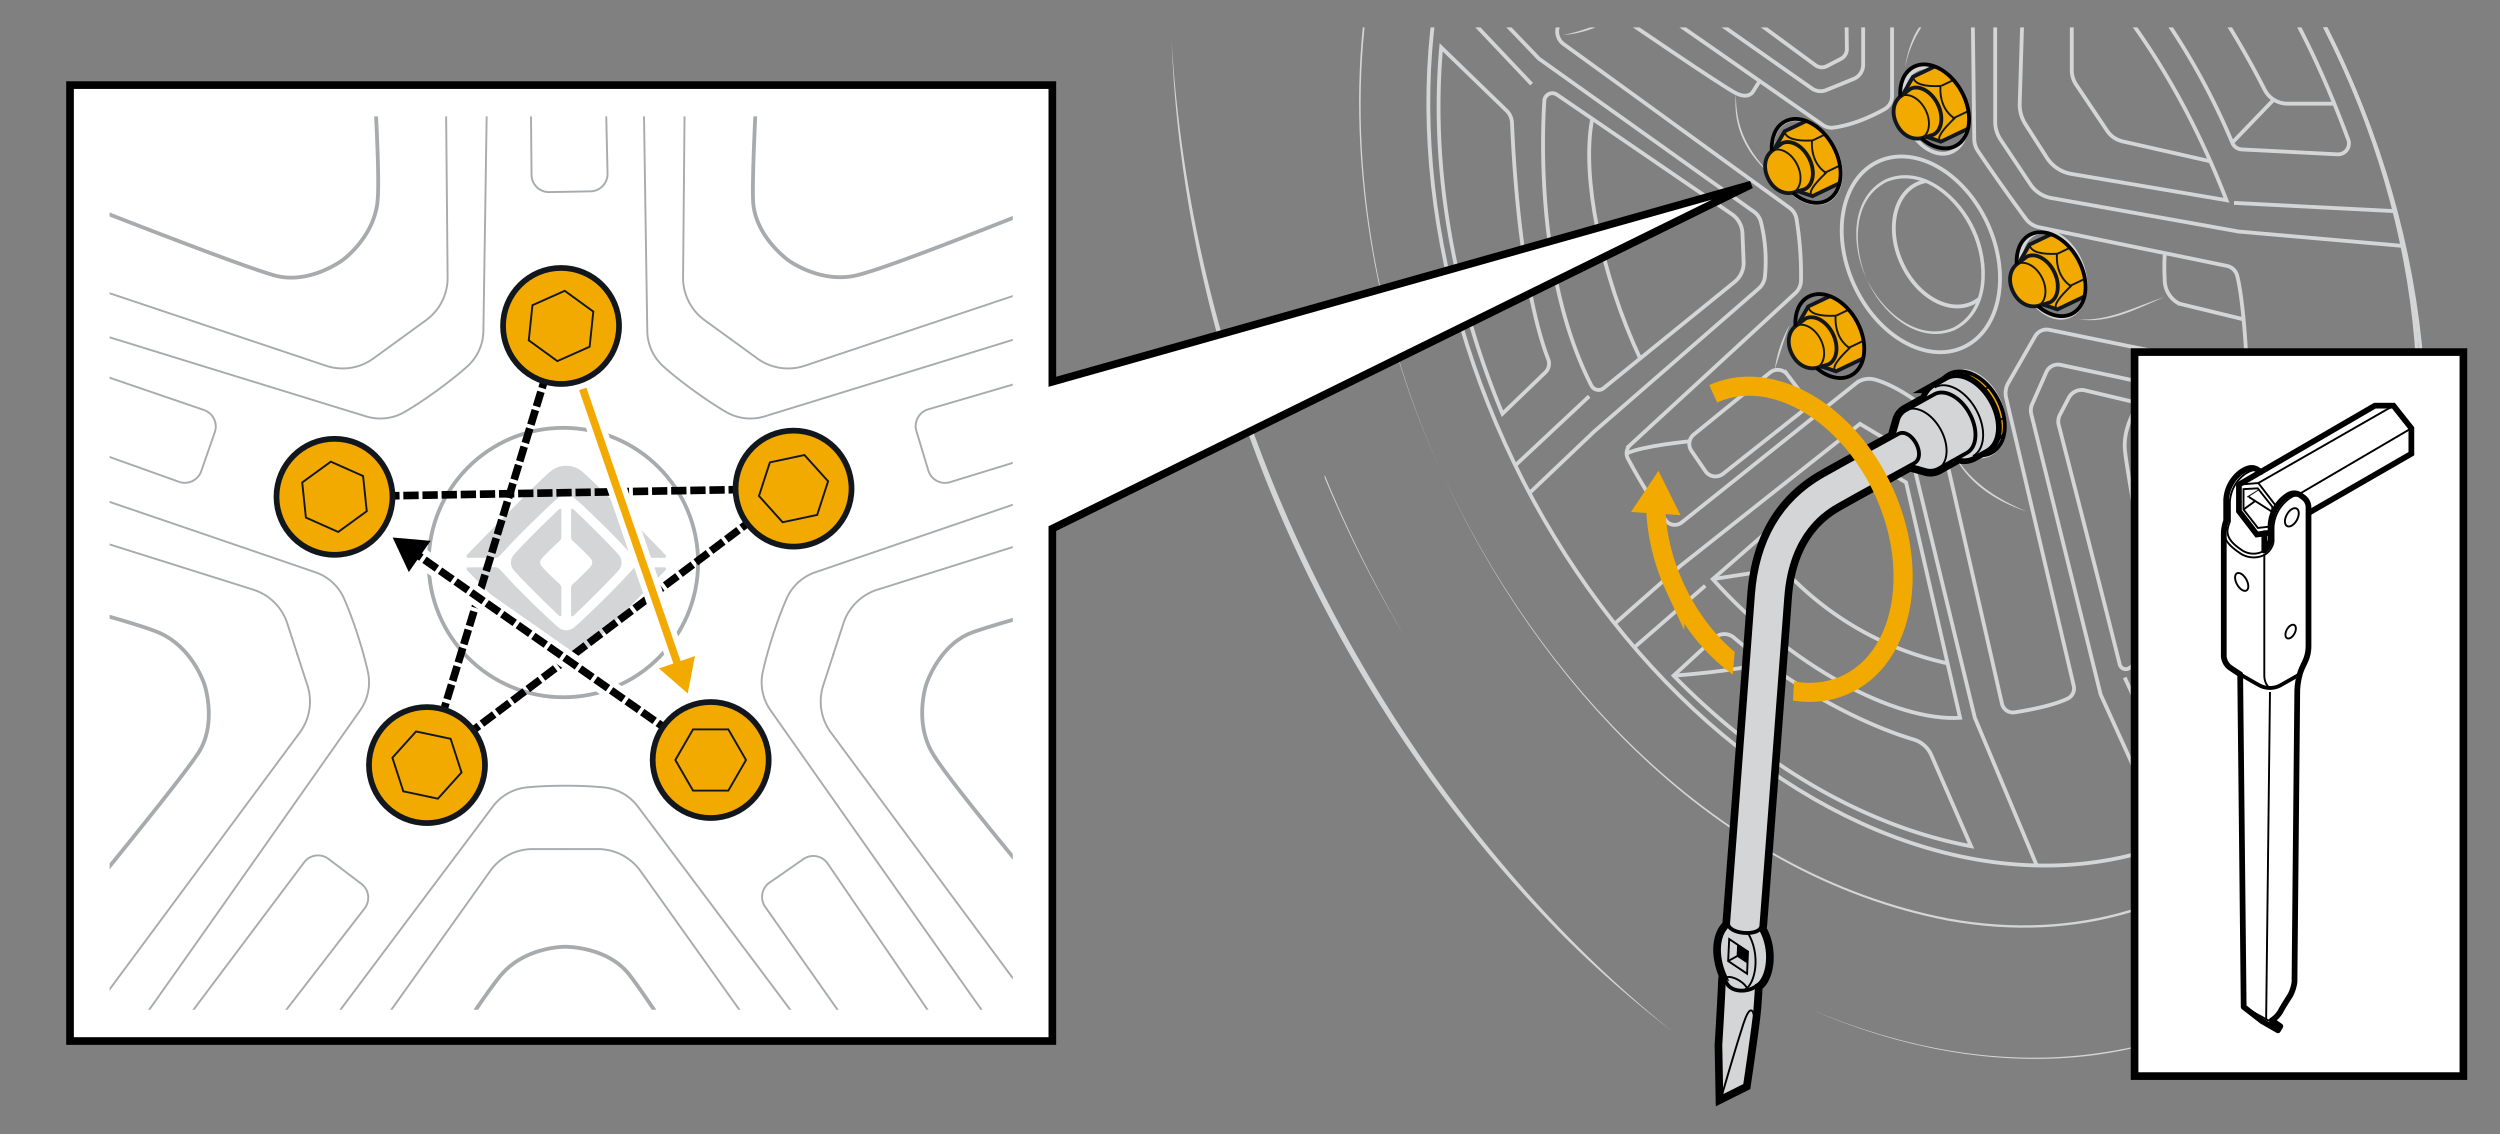 <svg xmlns="http://www.w3.org/2000/svg" xmlns:xlink="http://www.w3.org/1999/xlink" width="654" height="296.701" viewBox="0 0 654 296.701"><rect x="0" y="0" width="654" height="296.701" fill="#808080" stroke="none"/><defs><clipPath id="a643d6d0-e153-462d-90ad-95ed318e25f7"><rect x="346.535" y="7.175" width="291.677" height="286.837" style="fill:none"/></clipPath><clipPath id="a24cbe05-5739-4f45-ad65-23ef2c6635ca"><polyline points="264.94 264.148 28.672 264.148 28.672 30.455 264.94 30.455 264.94 264.148" style="fill:none"/></clipPath><clipPath id="e7694411-027f-46fb-947a-e31dc280c28b"><path d="M484.27,98.196c3.906-2.126,4.566-8.453,1.475-14.133s-8.763-8.561-12.669-6.435l-8.808,8.169v8.327l7.303,5.011Z" style="fill:none"/></clipPath><clipPath id="b4496ce3-ea91-4d24-9ae4-00fdb16e524b"><path d="M478.089,52.365c3.906-2.126,4.566-8.453,1.475-14.133S470.8,29.671,466.895,31.797l-8.808,8.169v8.327l7.304,5.011Z" style="fill:none"/></clipPath><clipPath id="bc91c0fd-ea1b-4c89-bc14-b7eeda889391"><path d="M511.697,38.11c3.906-2.126,4.566-8.453,1.475-14.133s-8.763-8.561-12.669-6.435l-8.808,8.169v8.327l7.304,5.011Z" style="fill:none"/></clipPath><clipPath id="fab64957-14e0-4fcd-bb24-6750bc5c334c"><path d="M542.167,82c3.906-2.126,4.566-8.453,1.475-14.133s-8.763-8.561-12.669-6.435l-8.808,8.169v8.327l7.303,5.011Z" style="fill:none"/></clipPath><clipPath id="ec49d08d-c9a1-4473-aa63-6abc9f072120"><path d="M521.045,118.394c3.906-2.126,4.566-8.453,1.475-14.133S513.757,95.7,509.851,97.826l-8.808,8.169v8.327l7.303,5.011Z" style="fill:none"/></clipPath><clipPath id="f3e84509-19f3-43f3-a321-e7b937b1433a"><polygon points="470.598 156.021 467.471 210.875 500.621 193.456 512.454 149.527 495.243 75.548 433.157 66.665 409.08 100.773 400.898 152.924 450.384 209.799 455.43 151.905 470.598 156.021" style="fill:none"/></clipPath></defs><g id="b9a25cb4-5d5c-4fb7-996c-a167560babba" data-name="illustration"><g style="clip-path:url(#a643d6d0-e153-462d-90ad-95ed318e25f7)"><ellipse cx="503.228" cy="66.212" rx="120.317" ry="167.287" transform="translate(17.722 214.22) rotate(-24.45)" style="fill:none;stroke:#d3d5d6;stroke-miterlimit:10"/><path d="M437.82,176.749c23.341,23.874,50.705,39.567,77.801,44.62l-10.367-23.782a7.357,7.357,0,0,0-4.633-4.131c-12.856-3.816-31.028-13.046-47.071-26.685a3.797,3.797,0,0,0-5.027.118Z" style="fill:none;stroke:#d3d5d6;stroke-miterlimit:10"/><ellipse cx="502.499" cy="66.543" rx="19.222" ry="26.726" transform="translate(17.519 213.948) rotate(-24.45)" style="fill:none;stroke:#d3d5d6;stroke-miterlimit:10"/><path d="M488.33,72.986c-4.091-8.291-4.452-21.336,4.978-26.11,9.829-4.157,19.589,4.698,23.402,13.207,3.91,8.463,4.161,21.648-5.431,26.318-9.8,3.965-19.387-4.879-22.948-13.415,3.855,8.13,13.168,16.654,22.63,12.715,9.022-4.65,8.61-17.119,4.84-25.204C512.192,52.34,503.055,43.83,493.624,47.573c-9.189,4.545-8.886,17.16-5.294,25.413Z" style="fill:#d3d5d6"/><path d="M503.819,47.38a9.358,9.358,0,0,0-2.195.677c-6.215,2.83-8.071,12.122-4.133,20.767,3.928,8.645,12.152,13.352,18.367,10.532a8.557,8.557,0,0,0,1.938-1.21" style="fill:none;stroke:#d3d5d6;stroke-miterlimit:10"/><path d="M377.16,123.531c-32.718-69.249-35.576-179.089,43.194-217.645,59.012-26.34,124.117,11.852,160.86,58.265,38,47.663,59.271,110.36,52.074,171.4C626.204,200.436,578.46,253.345,509.55,240.837c-61.105-11.85-107.375-62.598-132.39-117.305C402.335,178.039,448.726,228.48,509.652,240.266c68.521,12.324,115.844-40.262,122.807-104.818,7.088-60.799-14.243-123.182-51.957-170.724-36.465-46.2-101.171-84.349-159.875-58.234-78.38,38.145-75.755,148.099-43.468,217.041Z" style="fill:#d3d5d6"/><path d="M627.512,306.673s34.682-16.135,65.867-40.39,69.486-57.304,83.686-100.406" style="fill:none;stroke:#d3d5d6;stroke-miterlimit:10;stroke-width:1.5px"/><path d="M542.339-102.371C579.47-76.97,608.344-40.629,627.932-.344l3.789,8.134L627.822-.29c-20.001-40.046-48.735-76.213-85.483-102.081Z" style="fill:#d3d5d6"/><path d="M367.149,165.877C328.856,102.235,311.503,20.943,337.765-50.319c-1.294,3.912-3.352,9.471-4.328,13.396l-1.865,6.787-1.48,6.881C316.982,41.452,334,109.686,367.149,165.877Z" style="fill:#d3d5d6"/><path d="M657.399,125.376c-.306,68.945-34.994,140.333-109.333,150.63-25.436,3.325-51.383-1.842-74.717-12.095,24.029,10.286,50.811,15.47,76.828,11.399,31.937-4.596,60.595-23.878,78.498-50.508,19.755-29.08,27.986-64.616,28.724-99.426Z" style="fill:#d3d5d6"/><path d="M632.758,110.178l-41.613-3.698a14.963,14.963,0,0,1-1.808-.273L539.053,95.446a3.319,3.319,0,0,0-3.73,1.902l-3.705,8.371a4.078,4.078,0,0,0-.23,2.63l18.134,73.314L567.271,220.66" style="fill:none;stroke:#d3d5d6;stroke-miterlimit:10"/><path d="M589.545,114.856c-3.805,16.27-11.162,44.636-32.45,59.874a1.665,1.665,0,0,1-2.588-.945c-4.96-19.92-14.026-55.162-15.942-62.605a3.771,3.771,0,0,1,.314-2.695l2.327-4.442a3.785,3.785,0,0,1,4.231-1.926l42.492,10.134A2.169,2.169,0,0,1,589.545,114.856Z" style="fill:none;stroke:#d3d5d6;stroke-miterlimit:10"/><path d="M620.551,130.633l-22.279-1.881a4.698,4.698,0,0,0-4.827,3.109c-4.584,12.87-14.223,33.19-25.836,45.422a4.717,4.717,0,0,0-.93,5.128l9.995,23.077a4.712,4.712,0,0,0,7.23,1.83c14.072-10.963,37.586-40.21,40.926-71.436A4.729,4.729,0,0,0,620.551,130.633Z" style="fill:none;stroke:#d3d5d6;stroke-miterlimit:10"/><path d="M559.573,105.489s-4.293,5.875-3.697,12.229,6.951,40.297,6.951,40.297,2.44,5.175,7.277,3.886" style="fill:none;stroke:#d3d5d6;stroke-miterlimit:10"/><path d="M619.239,133.292,608.726,132.01a4.091,4.091,0,0,0-4.282,2.528c-3.911,9.581-14.205,27.938-21.98,36.56a4.062,4.062,0,0,0-.716,4.308l5.623,13.296a4.09,4.09,0,0,0,6.693,1.256c9.219-9.357,24.705-30.226,28.691-51.82A4.104,4.104,0,0,0,619.239,133.292Z" style="fill:none;stroke:#d3d5d6;stroke-miterlimit:10"/><path d="M588.445,191.191s-7.99,14.465-9.257,16.767" style="fill:none;stroke:#d3d5d6;stroke-miterlimit:10"/><line x1="581.749" y1="175.406" x2="566.538" y2="179.066" style="fill:none;stroke:#d3d5d6;stroke-miterlimit:10"/><path d="M542.491,179.421l-17.693-75.362a5.322,5.322,0,0,1,.566-3.867l7.027-12.234a3.48,3.48,0,0,1,3.716-1.676l47.201,9.676a3.561,3.561,0,0,0,4.275-3.699c-.339-5.653-1.064-15.085-2.328-20.113a3.53,3.53,0,0,0-2.725-2.589L533.425,59.452a5.745,5.745,0,0,1-3.475-2.225c-2.405-3.266-7.7-10.541-12.517-17.728a5.749,5.749,0,0,1-.968-3.132L515.642-30.98a3.244,3.244,0,0,0-1.53-2.718,58.644,58.644,0,0,0-16.624-6.818,2.043,2.043,0,0,0-2.53,1.98l0,63.747a3.831,3.831,0,0,1-1.95,3.348c-2.763,1.545-8.08,4.16-13.462,4.827a3.804,3.804,0,0,1-2.64-.656L417.381-8.72a1.974,1.974,0,0,0-2.833.619,95.589,95.589,0,0,0-6.931,14.899,4.104,4.104,0,0,0,1.445,4.755c10.499,7.608,50.856,36.851,59.102,42.825a4.502,4.502,0,0,1,1.807,2.933,90.733,90.733,0,0,1,1.174,16.081,4.616,4.616,0,0,1-1.485,3.282l-43.186,39.731a2.951,2.951,0,0,0-.6,3.584,162.128,162.128,0,0,0,9.858,16.11,2.933,2.933,0,0,0,4.206.566l45.553-36.348a5.515,5.515,0,0,1,4.843-1.05c4.954,1.309,11.605,5.605,15.372,9.389a5.459,5.459,0,0,1,1.431,2.648l16.58,72.79a2.937,2.937,0,0,0,3.313,2.257c3.632-.563,10.063-1.757,13.896-3.611A2.936,2.936,0,0,0,542.491,179.421Z" style="fill:none;stroke:#d3d5d6;stroke-miterlimit:10"/><path d="M453.787,73.731,419.508,101.54a2.109,2.109,0,0,1-3.207-.695c-13.899-27.223-13.006-63.086-12.3-74.496a2.098,2.098,0,0,1,3.282-1.599L453.061,56.04a6.359,6.359,0,0,1,2.765,4.989l.308,7.503A6.359,6.359,0,0,1,453.787,73.731Z" style="fill:none;stroke:#d3d5d6;stroke-miterlimit:10"/><path d="M393.045,108.23l11.207-10.803a3.196,3.196,0,0,0,.754-3.478c-2.146-5.45-7.765-23.103-9.472-61.835a4.701,4.701,0,0,0-1.416-3.165L377.011,12.389C374.365,42.228,379.431,75.572,393.045,108.23Z" style="fill:none;stroke:#d3d5d6;stroke-miterlimit:10"/><path d="M628.918,64.369,585.64,60.577,536.626,51.806a8.346,8.346,0,0,1-5.474-3.586L523.345,36.509A8.347,8.347,0,0,1,521.943,31.88V-32.285l9.358-44.633" style="fill:none;stroke:#d3d5d6;stroke-miterlimit:10"/><path d="M614.307,36.535C603.667,7.9,587.587-24.672,552.181-54.238a2.858,2.858,0,0,0-4.629,1.618l-5.518,26.938a2.852,2.852,0,0,0,.845,2.654,183.05,183.05,0,0,1,41.078,60.35,2.854,2.854,0,0,0,2.486,1.768l25.04,1.284A2.852,2.852,0,0,0,614.307,36.535Z" style="fill:none;stroke:#d3d5d6;stroke-miterlimit:10"/><path d="M582.445,52.377C569.066,17.833,550.896-6.128,529.93-24.698l-1.574,51.77a9.521,9.521,0,0,0,1.496,5.42l5.594,8.745a9.522,9.522,0,0,0,6.429,4.257Z" style="fill:none;stroke:#d3d5d6;stroke-miterlimit:10"/><path d="M578.233,42.201l-22.924-5.204a6.747,6.747,0,0,1-4.11-2.821l-8.078-12.041a6.748,6.748,0,0,1-1.144-3.759V-13.055" style="fill:none;stroke:#d3d5d6;stroke-miterlimit:10"/><path d="M610.646,27.118H598.402a6.707,6.707,0,0,1-5.982-3.664c-4.516-8.891-17.024-31.9-32.038-45.782a6.753,6.753,0,0,1-2.115-6.021l2.867-17.973" style="fill:none;stroke:#d3d5d6;stroke-miterlimit:10"/><line x1="594.795" y1="26.065" x2="583.958" y2="37.323" style="fill:none;stroke:#d3d5d6;stroke-miterlimit:10"/><path d="M494.958-91.338,487.399-47.46V16.966a3.964,3.964,0,0,1-2.467,3.671l-7.175,2.925a3.964,3.964,0,0,1-3.774-.426L414.917-18.308,389.841-43.399" style="fill:none;stroke:#d3d5d6;stroke-miterlimit:10"/><path d="M483.139,12.835,482.51-43.57a2.835,2.835,0,0,0-2.808-2.798c-20.487-.232-37.216,2.163-56.58,21.331a2.838,2.838,0,0,0,.313,4.3L474.944,17.068a2.828,2.828,0,0,0,2.978.229l3.694-1.922A2.828,2.828,0,0,0,483.139,12.835Z" style="fill:none;stroke:#d3d5d6;stroke-miterlimit:10"/><path d="M481.944-45.219C460.39-41.531,446.627-32.526,441.53-28.788c-3.058,2.379-1.828,5.777.87,7.476s30.564,19.54,32.773,21.069,6.588,2.209,7.967,1.699" style="fill:none;stroke:#d3d5d6;stroke-miterlimit:10"/><path d="M377.737-10.527,402.612,15.376l56.188,39.993a4.758,4.758,0,0,1,1.869,2.745,42.484,42.484,0,0,1,1.039,14.258,4.819,4.819,0,0,1-1.626,3.108L417.005,112.908l-16.914,16.086" style="fill:none;stroke:#d3d5d6;stroke-miterlimit:10"/><path d="M416.532,31.072c-2.914,14.783,2.247,40.711,12.535,62.713" style="fill:none;stroke:#d3d5d6;stroke-miterlimit:10"/><polyline points="532.83 226.451 516.622 187.78 499.964 118.918 486.579 110.886 439.729 147.92 422.397 163.165" style="fill:none;stroke:#d3d5d6;stroke-miterlimit:10"/><path d="M448.058,151.49,485.686,118.62l12.94,7.585L512.755,187.78C495.8,188.821,468.285,174.245,448.058,151.49Z" style="fill:none;stroke:#d3d5d6;stroke-miterlimit:10"/><path d="M509.486,173.535a82.374,82.374,0,0,1-40.867-22.494,4.701,4.701,0,0,1-.017-6.601l22.412-22.696" style="fill:none;stroke:#d3d5d6;stroke-miterlimit:10"/><line x1="467.33" y1="148.524" x2="448.058" y2="151.49" style="fill:none;stroke:#d3d5d6;stroke-miterlimit:10"/><path d="M437.82,176.749s16.171-1.11,24.102-3.38" style="fill:none;stroke:#d3d5d6;stroke-miterlimit:10"/><path d="M586.921,83.544l-16.817-4.096a6.953,6.953,0,0,1-3.81-6.37,52.415,52.415,0,0,1,0-6.534" style="fill:none;stroke:#d3d5d6;stroke-miterlimit:10"/><path d="M566.211,77.691c-7.126,3.03-14.496,7.093-22.5,5.853,8.018.548,15.097-3.454,22.5-5.853Z" style="fill:#d3d5d6"/><ellipse cx="536.977" cy="71.836" rx="8.051" ry="11.708" transform="translate(10.204 198.387) rotate(-21.128)" style="fill:none;stroke:#d3d5d6;stroke-miterlimit:10"/><path d="M539.087,61.922a15.883,15.883,0,0,0,1.097,6.01,14.662,14.662,0,0,0,5.404,7.025" style="fill:none;stroke:#d3d5d6;stroke-miterlimit:10"/><ellipse cx="506.091" cy="28.919" rx="8.051" ry="11.708" transform="translate(23.598 184.369) rotate(-21.128)" style="fill:none;stroke:#d3d5d6;stroke-miterlimit:10"/><path d="M508.201,19.006a15.883,15.883,0,0,0,1.097,6.01,14.662,14.662,0,0,0,5.404,7.025" style="fill:none;stroke:#d3d5d6;stroke-miterlimit:10"/><ellipse cx="472.542" cy="42.201" rx="8.051" ry="11.708" transform="translate(37.314 231.022) rotate(-28.557)" style="fill:none;stroke:#d3d5d6;stroke-miterlimit:10"/><path d="M473.351,32.098a15.883,15.883,0,0,0,1.865,5.817,14.662,14.662,0,0,0,6.267,6.267" style="fill:none;stroke:#d3d5d6;stroke-miterlimit:10"/><path d="M479.483,77.809a15.883,15.883,0,0,0,1.865,5.817,14.663,14.663,0,0,0,6.267,6.267" style="fill:none;stroke:#d3d5d6;stroke-miterlimit:10"/><ellipse cx="515.621" cy="108.23" rx="8.051" ry="11.708" transform="translate(-0.478 214.155) rotate(-23.453)" style="fill:none;stroke:#d3d5d6;stroke-miterlimit:10"/><path d="M517.326,98.239a15.884,15.884,0,0,0,1.34,5.96,14.662,14.662,0,0,0,5.685,6.8" style="fill:none;stroke:#d3d5d6;stroke-miterlimit:10"/><path d="M516.016-.328s-4.33-1.614-4.566-7.47-1.554-28.697-1.554-28.697" style="fill:none;stroke:#d3d5d6;stroke-miterlimit:10"/><path d="M512.956-1.942q-3.744,3.163-7.604,6.183a12.247,12.247,0,0,0-2.607,2.755,29.218,29.218,0,0,0-3.926,8.743l-.487,1.878c.85-5.045,2.539-10.509,6.76-13.752,2.476-1.915,5.234-3.939,7.864-5.806Z" style="fill:#d3d5d6"/><path d="M460.329,21.187l-1.667,2.669s-1.025,2.252-4.538.523-30.448-20.173-30.448-20.173-2.613-2.561,1.019-7.833" style="fill:none;stroke:#d3d5d6;stroke-miterlimit:10"/><path d="M423.675,4.206c-4.533,2.548-9.553,4.608-14.785,4.977,5.134-1.045,9.939-3.034,14.785-4.977Z" style="fill:#d3d5d6"/><path d="M454.123,24.379c-.119,9.451,3.31,15.424,9.808,21.986-6.88-5.8-10.746-12.816-9.808-21.986Z" style="fill:#d3d5d6"/><path d="M530.196,133.799c-8.383-2.662-16.802-8.234-19.824-16.845a23.357,23.357,0,0,0,1.565,2.951c4.121,6.65,11.151,10.982,18.26,13.894Z" style="fill:#d3d5d6"/><path d="M471.669,103.455l-4.073-5.432a3.186,3.186,0,0,0-4.559-.561l-19.931,16.201a3.186,3.186,0,0,0-.619,4.273l3.643,5.317a3.186,3.186,0,0,0,4.603.699l20.361-16.086A3.186,3.186,0,0,0,471.669,103.455Z" style="fill:none;stroke:#d3d5d6;stroke-miterlimit:10"/><path d="M441.929,115.456s-12.108,1.134-16.41,3.165" style="fill:none;stroke:#d3d5d6;stroke-miterlimit:10"/><path d="M464.268,96.748A32.617,32.617,0,0,1,468.226,84.9c-1.342,3.372-2.834,8.352-3.958,11.848Z" style="fill:#d3d5d6"/><path d="M403.73-185.518c97.754-44.445,227.094,29.706,288.89,165.621s32.646,282.126-65.108,326.571" style="fill:none;stroke:#d3d5d6;stroke-miterlimit:10"/><line x1="400.659" y1="22.008" x2="376.334" y2="-3.694" style="fill:none;stroke:#d3d5d6;stroke-miterlimit:10"/><line x1="584.415" y1="53.085" x2="626.683" y2="55.252" style="fill:none;stroke:#d3d5d6;stroke-miterlimit:10"/><line x1="591.623" y1="113.739" x2="632.446" y2="117.038" style="fill:none;stroke:#d3d5d6;stroke-miterlimit:10"/><line x1="555.82" y1="177.236" x2="574.143" y2="216.401" style="fill:none;stroke:#d3d5d6;stroke-miterlimit:10"/><line x1="446.096" y1="153.226" x2="427.522" y2="169.372" style="fill:none;stroke:#d3d5d6;stroke-miterlimit:10"/><line x1="415.726" y1="103.666" x2="396.402" y2="121.744" style="fill:none;stroke:#d3d5d6;stroke-miterlimit:10"/></g><path d="M306.488,10.696c5.27,86.791,42.793,171.464,103.275,233.892a302.353,302.353,0,0,0,27.589,25.107,302.633,302.633,0,0,1-28.109-24.589C347.82,183.312,309.897,97.847,306.488,10.696Z" style="fill:#d3d5d6"/><polygon points="458.087 48.293 275.294 99.876 275.294 22.263 18.318 22.263 18.318 272.34 275.294 272.34 275.294 138.284 458.087 48.293" style="fill:#fff;stroke:#000001;stroke-miterlimit:10;stroke-width:2px"/><g style="clip-path:url(#a24cbe05-5739-4f45-ad65-23ef2c6635ca)"><path d="M174.129,145.202c-2.954-3.047-18.93-19.526-21.924-21.904a6.379,6.379,0,0,0-4.079-1.452h-.001a6.379,6.379,0,0,0-4.079,1.452c-2.994,2.377-18.97,18.857-21.924,21.904a.438.438,0,0,0,.339.714c1.476,0,4.896.006,6.956.006a1.499,1.499,0,0,0,1.397-.617c.456-.49,2.727-2.928,2.727-2.928,2.889-3.113,9.933-9.989,12.508-12.158a3.369,3.369,0,0,1,2.076-.787h.001a3.369,3.369,0,0,1,2.075.787c2.575,2.169,9.619,9.045,12.508,12.158,0,0,2.271,2.438,2.727,2.928a1.499,1.499,0,0,0,1.397.617c2.06,0,5.48-.006,6.956-.006a.437.437,0,0,0,.339-.714" style="fill:#d3d5d6"/><path d="M122.122,149.124c2.954,3.047,18.93,19.526,21.924,21.904a6.382,6.382,0,0,0,4.079,1.452h.001a6.382,6.382,0,0,0,4.079-1.452c2.994-2.377,18.97-18.857,21.924-21.904a.438.438,0,0,0-.339-.714c-1.476,0-4.896-.006-6.956-.006a1.5,1.5,0,0,0-1.397.617c-.456.49-2.727,2.928-2.727,2.928-2.889,3.113-9.933,9.989-12.508,12.158a3.369,3.369,0,0,1-2.076.787h-.001a3.37,3.37,0,0,1-2.075-.787c-2.575-2.17-9.619-9.045-12.508-12.158,0,0-2.271-2.438-2.727-2.928a1.499,1.499,0,0,0-1.397-.617c-2.06,0-5.48.006-6.956.006a.437.437,0,0,0-.339.714" style="fill:#d3d5d6"/><path d="M146.195,152.611c-1.318-1.202-3.638-3.454-4.502-4.462a1.552,1.552,0,0,1,0-2.004c.864-1.008,3.184-3.26,4.502-4.462a1.649,1.649,0,0,0,.668-1.436c0-1.908,0-5.486,0-6.843a.327.327,0,0,0-.571-.216c-2.937,2.719-9.481,9.204-11.676,11.716a3.15,3.15,0,0,0-.952,2.244h0a3.149,3.149,0,0,0,.952,2.244c2.195,2.512,8.739,8.997,11.676,11.716a.323.323,0,0,0,.57-.238c0-1.358,0-4.914,0-6.822a1.649,1.649,0,0,0-.668-1.436" style="fill:#d3d5d6"/><path d="M150.058,152.616c1.318-1.203,3.638-3.454,4.501-4.463a1.546,1.546,0,0,0,.367-1.002h0a1.547,1.547,0,0,0-.367-1.002c-.863-1.008-3.183-3.26-4.501-4.462a1.65,1.65,0,0,1-.668-1.436c0-1.908,0-5.464,0-6.822a.323.323,0,0,1,.57-.238c2.937,2.718,9.481,9.204,11.676,11.716a3.122,3.122,0,0,1,0,4.489c-2.195,2.511-8.739,8.997-11.676,11.716a.323.323,0,0,1-.57-.238c0-1.358,0-4.914,0-6.822a1.649,1.649,0,0,1,.668-1.436" style="fill:#d3d5d6"/><circle cx="147.378" cy="147.163" r="35.241" style="fill:none;stroke:#a7abae;stroke-miterlimit:10"/><circle cx="147.893" cy="148.405" r="251.518" style="fill:none;stroke:#a7abae;stroke-miterlimit:10;stroke-width:0.5px"/><circle cx="147.893" cy="148.405" r="272.287" style="fill:none;stroke:#a7abae;stroke-miterlimit:10;stroke-width:1.5px"/><path d="M147.893,222.119h8.513a13.694,13.694,0,0,1,11.152,5.746L268.336,369.262" style="fill:none;stroke:#a7abae;stroke-linecap:round;stroke-linejoin:round;stroke-width:0.5px"/><path d="M147.893,222.119H139.38a13.694,13.694,0,0,0-11.152,5.746L27.45,369.262" style="fill:none;stroke:#a7abae;stroke-linecap:round;stroke-linejoin:round;stroke-width:0.5px"/><path d="M147.893,319.496c-24.46,0-38.13-3.06-45.408-5.737a6.978,6.978,0,0,1-3.384-10.322c8.307-13.008,26.535-42.188,32.187-48.616,6.385-7.262,16.605-7.149,16.605-7.149s10.813-.113,16.605,7.149c5.337,6.692,23.88,35.608,32.187,48.616a6.978,6.978,0,0,1-3.384,10.322C186.023,316.436,172.353,319.496,147.893,319.496Z" style="fill:none;stroke:#a7abae;stroke-linecap:round;stroke-linejoin:round"/><path d="M43.579,293.253a57.805,57.805,0,0,0,9.442,6.476,8.898,8.898,0,0,0,11.384-2.539c10.708-14.511,52.81-70.602,64.531-86.212a12.656,12.656,0,0,1,8.932-4.996c2.464-.243,5.766-.437,10.026-.437s7.562.194,10.026.437a12.655,12.655,0,0,1,8.931,4.996c11.72,15.61,53.823,71.701,64.531,86.212a8.898,8.898,0,0,0,11.384,2.539,57.8,57.8,0,0,0,9.442-6.476" style="fill:none;stroke:#a7abae;stroke-linecap:round;stroke-linejoin:round;stroke-width:0.5px"/><path d="M218,171.184l2.631-8.097a13.694,13.694,0,0,1,8.911-8.83L395.16,102.106" style="fill:none;stroke:#a7abae;stroke-linecap:round;stroke-linejoin:round;stroke-width:0.5px"/><path d="M218,171.184l-2.631,8.097a13.694,13.694,0,0,0,2.019,12.382l103.335,139.54" style="fill:none;stroke:#a7abae;stroke-linecap:round;stroke-linejoin:round;stroke-width:0.5px"/><path d="M310.611,201.275c-7.559,23.263-14.693,35.318-19.488,41.413a6.978,6.978,0,0,1-10.862.029c-9.804-11.921-31.923-38.273-36.29-45.635-4.933-8.316-1.668-18.002-1.668-18.002s3.235-10.319,11.931-13.584c8.013-3.008,41.244-11.707,56.183-15.588a6.978,6.978,0,0,1,8.771,6.408C319.483,164.066,318.17,178.012,310.611,201.275Z" style="fill:none;stroke:#a7abae;stroke-linecap:round;stroke-linejoin:round"/><path d="M376.638,222.728c-12.103,37.249-25.037,56.361-32.369,65.004a6.876,6.876,0,0,1-10.783-.454L313.402,259.917a10.928,10.928,0,0,1-.84-11.623c10.06-18.82,17.425-40.723,17.425-40.723s6.916-22.049,9.84-43.188a10.928,10.928,0,0,1,7.511-8.91l32.331-10.331a6.876,6.876,0,0,1,8.99,5.971C389.511,162.415,388.741,185.48,376.638,222.728Z" style="fill:none;stroke:#a7abae;stroke-linecap:round;stroke-linejoin:round"/><path d="M253.417,292.374a57.803,57.803,0,0,0,9.076-6.979,8.898,8.898,0,0,0,1.103-11.611c-10.492-14.668-50.828-72.043-62.051-88.013a12.655,12.655,0,0,1-1.992-10.038c.531-2.418,1.367-5.619,2.683-9.67s2.521-7.132,3.514-9.4a12.655,12.655,0,0,1,7.512-6.95c18.468-6.323,84.824-29.032,101.934-34.732a8.898,8.898,0,0,0,5.933-10.042,57.812,57.812,0,0,0-3.241-10.981" style="fill:none;stroke:#a7abae;stroke-linecap:round;stroke-linejoin:round;stroke-width:0.5px"/><path d="M191.221,88.769l-6.887-5.004A13.694,13.694,0,0,1,178.69,72.561l1.58-173.629" style="fill:none;stroke:#a7abae;stroke-linecap:round;stroke-linejoin:round;stroke-width:0.5px"/><path d="M191.221,88.769l6.887,5.004a13.694,13.694,0,0,0,12.399,1.906L375.151,40.521" style="fill:none;stroke:#a7abae;stroke-linecap:round;stroke-linejoin:round;stroke-width:0.5px"/><path d="M248.458,9.989c19.789,14.377,29.049,24.888,33.364,31.332a6.978,6.978,0,0,1-3.329,10.34c-14.367,5.641-46.265,18.534-54.616,20.412-9.434,2.122-17.636-3.977-17.636-3.977s-8.814-6.265-9.232-15.544c-.385-8.551,1.611-42.843,2.536-58.25A6.978,6.978,0,0,1,208.35-12.06C215.812-9.948,228.67-4.389,248.458,9.989Z" style="fill:none;stroke:#a7abae;stroke-linecap:round;stroke-linejoin:round"/><path d="M289.265-46.178c31.686,23.021,45.866,41.228,51.82,50.872A6.876,6.876,0,0,1,337.322,14.81l-32.229,10.646a10.928,10.928,0,0,1-11.314-2.793C278.988,7.279,260.433-6.494,260.433-6.494S241.601-19.885,222.4-29.198a10.928,10.928,0,0,1-6.153-9.897l.166-33.941A6.876,6.876,0,0,1,224.87-79.741C235.882-77.058,257.58-69.199,289.265-46.178Z" style="fill:none;stroke:#a7abae;stroke-linecap:round;stroke-linejoin:round"/><path d="M317.425,92.534a57.819,57.819,0,0,0-3.833-10.789A8.898,8.898,0,0,0,302.89,77.109c-17.192,5.446-84.224,26.077-102.881,31.817a12.655,12.655,0,0,1-10.163-1.208c-2.136-1.252-4.922-3.036-8.368-5.54s-6.004-4.602-7.855-6.246a12.655,12.655,0,0,1-4.289-9.292c-.307-19.518-1.399-89.643-1.532-107.677a8.898,8.898,0,0,0-7.717-8.746,57.804,57.804,0,0,0-11.445-.311" style="fill:none;stroke:#a7abae;stroke-linecap:round;stroke-linejoin:round;stroke-width:0.5px"/><path d="M104.565,88.769l-6.887,5.004a13.694,13.694,0,0,1-12.399,1.906L-79.364,40.521" style="fill:none;stroke:#a7abae;stroke-linecap:round;stroke-linejoin:round;stroke-width:0.5px"/><path d="M104.565,88.769l6.887-5.004a13.694,13.694,0,0,0,5.644-11.204l-1.58-173.629" style="fill:none;stroke:#a7abae;stroke-linecap:round;stroke-linejoin:round;stroke-width:0.5px"/><path d="M47.328,9.989C67.117-4.389,79.974-9.948,87.436-12.06a6.978,6.978,0,0,1,8.805,6.361c.925,15.407,3.33,49.728,2.536,58.25-.897,9.628-9.232,15.544-9.232,15.544s-8.682,6.447-17.636,3.977C63.658,69.796,31.66,57.301,17.293,51.66a6.978,6.978,0,0,1-3.329-10.34C18.279,34.876,27.539,24.366,47.328,9.989Z" style="fill:none;stroke:#a7abae;stroke-linecap:round;stroke-linejoin:round"/><path d="M6.521-46.178C38.207-69.199,59.905-77.058,70.916-79.741a6.876,6.876,0,0,1,8.457,6.705l.166,33.941a10.928,10.928,0,0,1-6.153,9.897C54.185-19.885,35.353-6.494,35.353-6.494S16.798,7.279,2.007,22.662A10.928,10.928,0,0,1-9.306,25.456L-41.535,14.81A6.876,6.876,0,0,1-45.299,4.694C-39.345-4.949-25.165-23.157,6.521-46.178Z" style="fill:none;stroke:#a7abae;stroke-linecap:round;stroke-linejoin:round"/><path d="M147.146-30.094a57.804,57.804,0,0,0-11.445.311,8.898,8.898,0,0,0-7.717,8.746C127.85-3.004,126.758,67.122,126.451,86.64a12.655,12.655,0,0,1-4.289,9.292c-1.851,1.645-4.409,3.743-7.854,6.246s-6.232,4.288-8.368,5.54a12.655,12.655,0,0,1-10.163,1.208C77.12,103.186,10.089,82.555-7.104,77.109a8.898,8.898,0,0,0-10.702,4.637,57.805,57.805,0,0,0-3.833,10.789" style="fill:none;stroke:#a7abae;stroke-linecap:round;stroke-linejoin:round;stroke-width:0.5px"/><path d="M77.787,171.184l2.631,8.097a13.694,13.694,0,0,1-2.019,12.382l-103.335,139.54" style="fill:none;stroke:#a7abae;stroke-linecap:round;stroke-linejoin:round;stroke-width:0.5px"/><path d="M77.787,171.184l-2.631-8.097a13.694,13.694,0,0,0-8.911-8.83l-165.619-52.151" style="fill:none;stroke:#a7abae;stroke-linecap:round;stroke-linejoin:round;stroke-width:0.5px"/><path d="M-14.825,201.275c-7.559-23.263-8.872-37.209-8.575-44.959a6.978,6.978,0,0,1,8.771-6.408c14.939,3.881,48.323,12.2,56.183,15.588,8.879,3.828,11.931,13.584,11.931,13.584s3.449,10.249-1.668,18.002c-4.715,7.144-26.486,33.714-36.29,45.635a6.978,6.978,0,0,1-10.863-.029C-.132,236.593-7.266,224.538-14.825,201.275Z" style="fill:none;stroke:#a7abae;stroke-linecap:round;stroke-linejoin:round"/><path d="M-22.1,93.956a57.804,57.804,0,0,0-3.241,10.981,8.898,8.898,0,0,0,5.933,10.042c17.11,5.7,83.466,28.408,101.934,34.732a12.655,12.655,0,0,1,7.512,6.95c.992,2.269,2.197,5.349,3.513,9.4s2.152,7.252,2.683,9.67A12.655,12.655,0,0,1,94.242,185.77c-11.224,15.97-51.559,73.345-62.051,88.013A8.898,8.898,0,0,0,33.293,285.395a57.813,57.813,0,0,0,9.076,6.979" style="fill:none;stroke:#a7abae;stroke-linecap:round;stroke-linejoin:round;stroke-width:0.5px"/><path d="M200.189,237.256l33.764,48.027a4.558,4.558,0,0,0,6.32,1.128l8.206-5.671a4.558,4.558,0,0,0,1.172-6.32l-33.127-48.505a4.558,4.558,0,0,0-6.367-1.171l-8.842,6.149A4.558,4.558,0,0,0,200.189,237.256Z" style="fill:none;stroke:#a7abae;stroke-miterlimit:10;stroke-width:0.5px"/><path d="M248.556,126.125l56.11-17.27a4.558,4.558,0,0,0,3.026-5.662l-2.858-9.556a4.558,4.558,0,0,0-5.649-3.068l-56.368,16.517a4.558,4.558,0,0,0-3.081,5.693l3.116,10.309A4.558,4.558,0,0,0,248.556,126.125Z" style="fill:none;stroke:#a7abae;stroke-miterlimit:10;stroke-width:0.5px"/><path d="M158.933,45.399l-1.331-58.693a4.558,4.558,0,0,0-4.624-4.454l-9.974.147a4.558,4.558,0,0,0-4.491,4.599L139.05,45.734a4.558,4.558,0,0,0,4.638,4.516l10.768-.19A4.558,4.558,0,0,0,158.933,45.399Z" style="fill:none;stroke:#a7abae;stroke-miterlimit:10;stroke-width:0.5px"/><path d="M53.359,107.261-2.186,88.252A4.558,4.558,0,0,0-7.962,91.054l-3.305,9.411A4.558,4.558,0,0,0-8.5,106.268l55.311,19.77a4.558,4.558,0,0,0,5.839-2.795l3.539-10.172A4.558,4.558,0,0,0,53.359,107.261Z" style="fill:none;stroke:#a7abae;stroke-miterlimit:10;stroke-width:0.5px"/><path d="M79.551,225.597,44.308,272.55a4.558,4.558,0,0,0,.88,6.36l7.929,6.051a4.558,4.558,0,0,0,6.373-.838l35.894-46.495a4.558,4.558,0,0,0-.853-6.417l-8.581-6.509A4.558,4.558,0,0,0,79.551,225.597Z" style="fill:none;stroke:#a7abae;stroke-miterlimit:10;stroke-width:0.5px"/><line x1="87.501" y1="129.967" x2="89.501" y2="129.931" style="fill:none;stroke:#000001;stroke-miterlimit:10;stroke-width:2px"/><line x1="90.502" y1="129.913" x2="205.089" y2="127.868" style="fill:none;stroke:#000001;stroke-miterlimit:10;stroke-width:2px;stroke-dasharray:4.004,1.001"/><polyline points="205.589 127.859 207.589 127.824 205.992 129.028" style="fill:none;stroke:#000001;stroke-miterlimit:10;stroke-width:2px"/><line x1="205.193" y1="129.631" x2="113.692" y2="198.637" style="fill:none;stroke:#000001;stroke-miterlimit:10;stroke-width:2px;stroke-dasharray:4.004,1.001"/><polyline points="113.293 198.939 111.696 200.143 112.28 198.23" style="fill:none;stroke:#000001;stroke-miterlimit:10;stroke-width:2px"/><line x1="112.572" y1="197.273" x2="146.036" y2="87.663" style="fill:none;stroke:#000001;stroke-miterlimit:10;stroke-width:2px;stroke-dasharray:4.004,1.001"/><line x1="146.183" y1="87.184" x2="146.767" y2="85.271" style="fill:none;stroke:#000001;stroke-miterlimit:10;stroke-width:2px"/><line x1="185.914" y1="198.818" x2="102.722" y2="140.615" style="fill:none;stroke:#fff;stroke-miterlimit:10;stroke-width:5px"/><line x1="185.914" y1="198.818" x2="184.275" y2="197.672" style="fill:none;stroke:#000001;stroke-miterlimit:10;stroke-width:2px"/><line x1="183.461" y1="197.103" x2="110.647" y2="146.16" style="fill:none;stroke:#000001;stroke-miterlimit:10;stroke-width:2px;stroke-dasharray:3.972,0.993"/><line x1="110.241" y1="145.876" x2="108.602" y2="144.729" style="fill:none;stroke:#000001;stroke-miterlimit:10;stroke-width:2px"/><polygon points="112.656 141.48 102.722 140.615 106.939 149.651 112.656 141.48" style="fill:#000001"/><line x1="152.443" y1="101.736" x2="178.631" y2="177.694" style="fill:none;stroke:#fff;stroke-miterlimit:10;stroke-width:5px"/><path d="M174.653,178.846a4.136,4.136,0,1,0,2.562-5.258A4.136,4.136,0,0,0,174.653,178.846Z" style="fill:#fff"/><line x1="152.443" y1="101.736" x2="177.572" y2="174.624" style="fill:none;stroke:#f2a900;stroke-miterlimit:10;stroke-width:2px"/><polygon points="172.383 174.87 179.911 181.408 181.811 171.619 172.383 174.87" style="fill:#f2a900"/><circle cx="146.767" cy="85.271" r="15.173" style="fill:#f2a900;stroke:#12171d;stroke-miterlimit:10;stroke-width:1.5px"/><polygon points="138.322 89.031 145.8 94.464 154.245 90.704 155.211 81.511 147.733 76.078 139.288 79.838 138.322 89.031" style="fill:#f2a900;stroke:#12171d;stroke-miterlimit:10;stroke-width:0.5px"/><circle cx="87.501" cy="129.967" r="15.173" style="fill:#f2a900;stroke:#12171d;stroke-miterlimit:10;stroke-width:1.5px"/><polygon points="88.468 139.16 95.946 133.727 94.98 124.534 86.535 120.774 79.057 126.207 80.023 135.4 88.468 139.16" style="fill:#f2a900;stroke:#12171d;stroke-miterlimit:10;stroke-width:0.5px"/><circle cx="111.696" cy="200.143" r="15.173" style="fill:#f2a900;stroke:#12171d;stroke-miterlimit:10;stroke-width:1.5px"/><polygon points="120.737 202.065 117.881 193.274 108.839 191.352 102.654 198.221 105.511 207.012 114.552 208.934 120.737 202.065" style="fill:#f2a900;stroke:#12171d;stroke-miterlimit:10;stroke-width:0.5px"/><circle cx="185.914" cy="198.818" r="15.173" style="fill:#f2a900;stroke:#12171d;stroke-miterlimit:10;stroke-width:1.5px"/><polygon points="190.535 190.813 181.292 190.813 176.67 198.818 181.292 206.823 190.535 206.823 195.157 198.818 190.535 190.813" style="fill:#f2a900;stroke:#12171d;stroke-miterlimit:10;stroke-width:0.5px"/><circle cx="207.589" cy="127.824" r="15.173" style="fill:#f2a900;stroke:#12171d;stroke-miterlimit:10;stroke-width:1.5px"/><polygon points="201.403 120.954 198.547 129.745 204.732 136.615 213.774 134.693 216.63 125.902 210.445 119.033 201.403 120.954" style="fill:#f2a900;stroke:#12171d;stroke-miterlimit:10;stroke-width:0.5px"/></g></g><g id="b4463c34-b696-4380-94f6-5e1406a6c96f" data-name="above"><rect x="558.405" y="92.106" width="86.017" height="189.401" style="fill:#fff;stroke:#000001;stroke-miterlimit:10;stroke-width:2px"/><g style="clip-path:url(#e7694411-027f-46fb-947a-e31dc280c28b)"><path d="M469.785,85.262c.506-.379.102-.305.728-.726l2.521-4.361.005-.006L484.4,74.753a2.848,2.848,0,0,1,2.191-.153l2.213.747c2.202-.585,4.988,1.139,6.506,4.154,1.213,2.419,1.274,4.997.32,6.658a.773.773,0,0,1-.05.093.96.96,0,0,1-.055.106l-2.376,4.093a2.833,2.833,0,0,1-1.189,1.124l-11.659,5.569-.006.001-.006-.005-3.823-1.294c-.64.215-.329-.033-1.187.363-2.112.971-4.991-.561-6.51-3.582C467.249,89.601,467.926,86.657,469.785,85.262Z" style="fill:#f2a900"/><path d="M478.336,95.319c2.275-1.142,2.773-4.75,1.113-8.058s-4.851-5.065-7.126-3.923c0,0-1.262.966-2.537,1.923-1.861,1.396-2.534,4.34-1.017,7.364s4.255,4.146,6.512,3.585C477.05,95.769,478.336,95.319,478.336,95.319Z" style="fill:none;stroke:#12171d;stroke-miterlimit:10"/><path d="M488.804,75.347c2.203-.585,4.988,1.139,6.506,4.154,1.213,2.419,1.274,4.996.32,6.658a.76.76,0,0,1-.05.093" style="fill:none;stroke:#12171d;stroke-miterlimit:10"/><path d="M470.325,84.855l2.712-4.685L484.4,74.753a2.849,2.849,0,0,1,2.191-.153l4.811,1.623a2.873,2.873,0,0,1,1.71,1.581l2.568,6.004a2.865,2.865,0,0,1-.154,2.551l-2.376,4.093a2.832,2.832,0,0,1-1.189,1.124L480.3,97.145l-3.836-1.298" style="fill:none;stroke:#12171d;stroke-miterlimit:10"/><line x1="492.108" y1="76.953" x2="480.389" y2="82.552" style="fill:none;stroke:#12171d;stroke-miterlimit:10;stroke-width:0.5px"/><line x1="495.82" y1="85.145" x2="483.394" y2="91.099" style="fill:none;stroke:#12171d;stroke-miterlimit:10;stroke-width:0.5px"/><path d="M473.035,80.171c.274,2.014,3.232,2.61,7.15,2.415-.192,3.685.967,6.546,3.631,8.487-2.846,2.747-4.888,5.146-3.519,6.072" style="fill:none;stroke:#12171d;stroke-miterlimit:10;stroke-width:0.5px"/><path d="M469.786,85.26c2.079-1.044,4.995.561,6.512,3.585s1.062,6.32-1.017,7.364" style="fill:none;stroke:#12171d;stroke-miterlimit:10;stroke-width:0.5px"/></g><path d="M469.68,85.354c-.218-3.427.955-6.397,3.396-7.726,3.906-2.126,9.578.756,12.669,6.435s2.431,12.007-1.475,14.133c-2.656,1.446-6.129.576-9.052-1.916" style="fill:none;stroke:#000001;stroke-miterlimit:10"/><g style="clip-path:url(#b4496ce3-ea91-4d24-9ae4-00fdb16e524b)"><path d="M463.604,39.43c.506-.379.102-.305.727-.726l2.521-4.361.005-.006,11.361-5.416a2.849,2.849,0,0,1,2.191-.153l2.213.747c2.203-.585,4.988,1.14,6.506,4.154,1.213,2.419,1.274,4.996.32,6.658a.759.759,0,0,1-.05.093.959.959,0,0,1-.055.106l-2.376,4.093a2.833,2.833,0,0,1-1.189,1.124L474.12,51.312l-.006.001-.006-.005-3.823-1.294c-.64.215-.329-.033-1.187.363-2.112.971-4.991-.561-6.51-3.582C461.068,43.769,461.745,40.825,463.604,39.43Z" style="fill:#f2a900"/><path d="M472.155,49.487c2.275-1.142,2.773-4.75,1.113-8.058s-4.851-5.065-7.126-3.923c0,0-1.262.966-2.537,1.923-1.861,1.396-2.534,4.34-1.017,7.364s4.255,4.146,6.512,3.585C470.869,49.938,472.155,49.487,472.155,49.487Z" style="fill:none;stroke:#12171d;stroke-miterlimit:10"/><path d="M482.623,29.515c2.203-.585,4.988,1.14,6.506,4.154,1.213,2.419,1.274,4.996.32,6.658a.765.765,0,0,1-.05.093" style="fill:none;stroke:#12171d;stroke-miterlimit:10"/><path d="M464.144,39.023l2.712-4.685,11.363-5.417a2.848,2.848,0,0,1,2.191-.153l4.811,1.623a2.873,2.873,0,0,1,1.71,1.581l2.568,6.004a2.865,2.865,0,0,1-.154,2.551l-2.376,4.093a2.833,2.833,0,0,1-1.189,1.124l-11.661,5.57-3.836-1.298" style="fill:none;stroke:#12171d;stroke-miterlimit:10"/><line x1="485.926" y1="31.122" x2="474.208" y2="36.72" style="fill:none;stroke:#12171d;stroke-miterlimit:10;stroke-width:0.5px"/><line x1="489.639" y1="39.313" x2="477.212" y2="45.267" style="fill:none;stroke:#12171d;stroke-miterlimit:10;stroke-width:0.5px"/><path d="M466.854,34.339c.274,2.014,3.232,2.61,7.15,2.415-.192,3.685.967,6.546,3.631,8.486-2.846,2.747-4.888,5.146-3.519,6.072" style="fill:none;stroke:#12171d;stroke-miterlimit:10;stroke-width:0.5px"/><path d="M463.604,39.429c2.079-1.044,4.995.561,6.512,3.585s1.062,6.32-1.017,7.364" style="fill:none;stroke:#12171d;stroke-miterlimit:10;stroke-width:0.5px"/></g><path d="M463.498,39.522c-.218-3.427.955-6.397,3.396-7.726,3.906-2.126,9.578.756,12.669,6.435s2.431,12.007-1.475,14.133c-2.656,1.446-6.129.575-9.052-1.916" style="fill:none;stroke:#000001;stroke-miterlimit:10"/><g style="clip-path:url(#bc91c0fd-ea1b-4c89-bc14-b7eeda889391)"><path d="M497.212,25.176c.506-.379.102-.305.727-.726l2.521-4.361.005-.006,11.361-5.417a2.849,2.849,0,0,1,2.191-.153l2.213.747c2.202-.585,4.988,1.14,6.506,4.154,1.213,2.419,1.274,4.997.32,6.658a.76.76,0,0,1-.05.093.95.95,0,0,1-.055.106l-2.376,4.093a2.832,2.832,0,0,1-1.189,1.124l-11.659,5.569-.006.001-.006-.005L503.893,35.76c-.64.215-.329-.033-1.187.363-2.112.971-4.991-.561-6.51-3.582C494.676,29.515,495.353,26.571,497.212,25.176Z" style="fill:#f2a900"/><path d="M505.763,35.233c2.275-1.142,2.773-4.75,1.113-8.058s-4.851-5.065-7.126-3.923c0,0-1.262.966-2.537,1.923-1.861,1.396-2.534,4.34-1.017,7.364s4.255,4.146,6.512,3.585C504.477,35.683,505.763,35.233,505.763,35.233Z" style="fill:none;stroke:#12171d;stroke-miterlimit:10"/><path d="M516.231,15.261c2.202-.585,4.988,1.14,6.506,4.154,1.213,2.419,1.274,4.997.32,6.658a.774.774,0,0,1-.05.093" style="fill:none;stroke:#12171d;stroke-miterlimit:10"/><path d="M497.752,24.769l2.712-4.685,11.363-5.418a2.849,2.849,0,0,1,2.191-.153l4.811,1.623a2.873,2.873,0,0,1,1.71,1.58l2.568,6.004a2.865,2.865,0,0,1-.154,2.551l-2.376,4.093a2.832,2.832,0,0,1-1.189,1.124l-11.661,5.57-3.836-1.298" style="fill:none;stroke:#12171d;stroke-miterlimit:10"/><line x1="519.534" y1="16.867" x2="507.816" y2="22.466" style="fill:none;stroke:#12171d;stroke-miterlimit:10;stroke-width:0.5px"/><line x1="523.247" y1="25.059" x2="510.82" y2="31.013" style="fill:none;stroke:#12171d;stroke-miterlimit:10;stroke-width:0.5px"/><path d="M500.462,20.085c.274,2.014,3.232,2.61,7.15,2.415-.192,3.685.967,6.546,3.631,8.487-2.846,2.747-4.888,5.146-3.519,6.072" style="fill:none;stroke:#12171d;stroke-miterlimit:10;stroke-width:0.5px"/><path d="M497.213,25.174c2.079-1.044,4.995.561,6.512,3.585s1.062,6.32-1.017,7.364" style="fill:none;stroke:#12171d;stroke-miterlimit:10;stroke-width:0.5px"/></g><path d="M497.106,25.268c-.218-3.427.955-6.397,3.396-7.726,3.906-2.126,9.578.756,12.669,6.435s2.431,12.007-1.475,14.133c-2.656,1.446-6.129.576-9.052-1.916" style="fill:none;stroke:#000001;stroke-miterlimit:10"/><g style="clip-path:url(#fab64957-14e0-4fcd-bb24-6750bc5c334c)"><path d="M527.682,69.065c.506-.379.102-.305.727-.726L530.93,63.979l.005-.006,11.361-5.416a2.849,2.849,0,0,1,2.191-.153l2.213.747c2.203-.585,4.988,1.139,6.506,4.154,1.213,2.419,1.274,4.997.32,6.658a.759.759,0,0,1-.05.093.959.959,0,0,1-.055.106l-2.376,4.093a2.833,2.833,0,0,1-1.189,1.124L538.198,80.947l-.006.001-.006-.005-3.823-1.294c-.64.215-.329-.033-1.187.363-2.112.971-4.991-.561-6.51-3.582C525.146,73.404,525.823,70.46,527.682,69.065Z" style="fill:#f2a900"/><path d="M536.233,79.122c2.275-1.142,2.773-4.75,1.113-8.058s-4.851-5.065-7.126-3.923c0,0-1.262.966-2.537,1.923-1.861,1.396-2.534,4.34-1.017,7.364s4.255,4.146,6.512,3.585C534.947,79.573,536.233,79.122,536.233,79.122Z" style="fill:none;stroke:#12171d;stroke-miterlimit:10"/><path d="M546.701,59.151c2.203-.585,4.988,1.139,6.506,4.154,1.213,2.419,1.274,4.996.32,6.658a.773.773,0,0,1-.05.093" style="fill:none;stroke:#12171d;stroke-miterlimit:10"/><path d="M528.221,68.658l2.712-4.685,11.363-5.418a2.849,2.849,0,0,1,2.191-.153l4.811,1.623a2.874,2.874,0,0,1,1.71,1.581l2.568,6.004a2.865,2.865,0,0,1-.154,2.551l-2.376,4.093a2.833,2.833,0,0,1-1.189,1.124l-11.661,5.57L534.361,79.65" style="fill:none;stroke:#12171d;stroke-miterlimit:10"/><line x1="550.004" y1="60.757" x2="538.286" y2="66.355" style="fill:none;stroke:#12171d;stroke-miterlimit:10;stroke-width:0.5px"/><line x1="553.717" y1="68.948" x2="541.29" y2="74.902" style="fill:none;stroke:#12171d;stroke-miterlimit:10;stroke-width:0.5px"/><path d="M530.932,63.974c.274,2.014,3.232,2.61,7.15,2.415-.192,3.685.967,6.546,3.631,8.487-2.846,2.747-4.888,5.146-3.519,6.072" style="fill:none;stroke:#12171d;stroke-miterlimit:10;stroke-width:0.5px"/><path d="M527.682,69.064c2.079-1.044,4.995.561,6.512,3.585s1.062,6.32-1.017,7.364" style="fill:none;stroke:#12171d;stroke-miterlimit:10;stroke-width:0.5px"/></g><path d="M527.576,69.157c-.218-3.427.955-6.397,3.396-7.726,3.906-2.126,9.578.756,12.669,6.435S546.072,79.874,542.167,82c-2.656,1.446-6.129.576-9.052-1.916" style="fill:none;stroke:#000001;stroke-miterlimit:10"/><g style="clip-path:url(#ec49d08d-c9a1-4473-aa63-6abc9f072120)"><path d="M506.56,105.46c.506-.379.102-.305.728-.726l2.521-4.361.005-.006,11.361-5.416a2.849,2.849,0,0,1,2.191-.153l2.213.747c2.202-.585,4.988,1.139,6.506,4.154,1.213,2.419,1.274,4.996.32,6.658a.759.759,0,0,1-.05.093.959.959,0,0,1-.055.106l-2.376,4.093a2.833,2.833,0,0,1-1.189,1.124l-11.659,5.569-.006.001-.006-.005-3.823-1.294c-.64.215-.329-.033-1.187.363-2.112.971-4.991-.561-6.51-3.582C504.025,109.799,504.701,106.855,506.56,105.46Z" style="fill:#f2a900"/><path d="M515.112,115.516c2.275-1.142,2.773-4.75,1.113-8.058s-4.851-5.065-7.126-3.923c0,0-1.262.966-2.537,1.923-1.861,1.396-2.534,4.34-1.017,7.364s4.255,4.146,6.512,3.585C513.826,115.967,515.112,115.516,515.112,115.516Z" style="fill:none;stroke:#12171d;stroke-miterlimit:10"/><path d="M525.58,95.545c2.203-.585,4.988,1.139,6.506,4.154,1.213,2.419,1.274,4.996.32,6.658a.773.773,0,0,1-.05.093" style="fill:none;stroke:#12171d;stroke-miterlimit:10"/><path d="M507.1,105.053l2.712-4.685,11.363-5.417a2.849,2.849,0,0,1,2.191-.153l4.811,1.623a2.873,2.873,0,0,1,1.71,1.581l2.568,6.004a2.865,2.865,0,0,1-.154,2.551l-2.376,4.093a2.833,2.833,0,0,1-1.189,1.124l-11.661,5.57-3.836-1.298" style="fill:none;stroke:#12171d;stroke-miterlimit:10"/><line x1="528.883" y1="97.151" x2="517.164" y2="102.749" style="fill:none;stroke:#12171d;stroke-miterlimit:10;stroke-width:0.5px"/><line x1="532.595" y1="105.343" x2="520.169" y2="111.296" style="fill:none;stroke:#12171d;stroke-miterlimit:10;stroke-width:0.5px"/><path d="M509.81,100.369c.274,2.014,3.232,2.61,7.15,2.415-.192,3.685.967,6.546,3.631,8.486-2.846,2.747-4.888,5.146-3.519,6.072" style="fill:none;stroke:#12171d;stroke-miterlimit:10;stroke-width:0.5px"/><path d="M506.561,105.458c2.079-1.044,4.995.561,6.512,3.585s1.062,6.32-1.017,7.364" style="fill:none;stroke:#12171d;stroke-miterlimit:10;stroke-width:0.5px"/></g><path d="M506.455,105.552c-.218-3.427.955-6.397,3.396-7.726,3.906-2.126,9.578.756,12.669,6.435s2.431,12.007-1.475,14.133c-2.656,1.446-6.129.575-9.052-1.916" style="fill:none;stroke:#000001;stroke-miterlimit:10"/><path d="M450.917,257.59c-.051,2.4-.872,15.824-.872,15.824l.256,13.599,6.205-3.097s1.733-11.619,2.451-17.547v-.021c.123-1.036.215-1.897.267-2.492.318-3.989.379-6.01.379-6.01,3.035-1.713,4.235-9.496.902-14.942l-.01-.01a1.325,1.325,0,0,0,.277-.728c.082-1.005,5.12-66.929,6.495-85.829,1.231-17.054,10.686-22.48,13.793-24.264,3.036-1.733,14.809-8.204,18.542-10.255l4.02,1.118a4.327,4.327,0,0,0,3.353-.256l5.374-2.995a5.036,5.036,0,0,0,3.784-.349l3.374-1.877c3.21-1.784,3.558-7.261.79-12.224-2.769-4.974-7.599-7.558-10.799-5.774l-3.374,1.877a5.027,5.027,0,0,0-2.297,3.036l-5.374,2.994a4.29,4.29,0,0,0-1.979,2.677l-.933,3.2c0,.01-.297,1.005-.297,1.005-3.928,2.164-15.424,8.481-18.521,10.265-11.004,6.307-17.106,16.808-18.152,31.186-1.374,18.88-6.402,84.773-6.484,85.778a1.322,1.322,0,0,0,.072.533h-.01c-2.8,2.287-3.364,7.794-.902,13.363C451.245,255.375,450.968,255.18,450.917,257.59Zm3.774-10.368,2.584,1.723-.123,2.851-2.595-1.743Z" style="fill:none;stroke:#000001;stroke-miterlimit:10;stroke-width:3px"/><path d="M450.917,257.59c-.051,2.4-.872,15.824-.872,15.824l.256,13.599,6.205-3.097s1.733-11.619,2.451-17.547v-.021c.123-1.036.215-1.897.267-2.492.318-3.989.379-6.01.379-6.01,3.035-1.713,4.235-9.496.902-14.942l-.01-.01a1.325,1.325,0,0,0,.277-.728c.082-1.005,5.12-66.929,6.495-85.829,1.231-17.054,10.686-22.48,13.793-24.264,3.036-1.733,14.809-8.204,18.542-10.255l4.02,1.118a4.327,4.327,0,0,0,3.353-.256l5.374-2.995a5.036,5.036,0,0,0,3.784-.349l3.374-1.877c3.21-1.784,3.558-7.261.79-12.224-2.769-4.974-7.599-7.558-10.799-5.774l-3.374,1.877a5.027,5.027,0,0,0-2.297,3.036l-5.374,2.994a4.29,4.29,0,0,0-1.979,2.677l-.933,3.2c0,.01-.297,1.005-.297,1.005-3.928,2.164-15.424,8.481-18.521,10.265-11.004,6.307-17.106,16.808-18.152,31.186-1.374,18.88-6.402,84.773-6.484,85.778a1.322,1.322,0,0,0,.072.533h-.01c-2.8,2.287-3.364,7.794-.902,13.363C451.245,255.375,450.968,255.18,450.917,257.59Zm3.774-10.368,2.584,1.723-.123,2.851-2.595-1.743Z" style="fill:#d3d5d6"/><line x1="503.622" y1="122.935" x2="503.714" y2="122.966" style="fill:none;stroke:#000001;stroke-miterlimit:10;stroke-width:0.5px"/><path d="M499.602,121.817l4.02,1.118a4.327,4.327,0,0,0,3.353-.256l7.548-4.205c2.728-1.518,3.025-6.174.667-10.399-2.349-4.235-6.461-6.43-9.189-4.912l-7.548,4.205a4.29,4.29,0,0,0-1.979,2.677l-.929,3.2c0,.01-.302,1.004-.302,1.004" style="fill:none;stroke:#000001;stroke-miterlimit:10"/><path d="M506.975,122.679c2.718-1.518,3.025-6.174.667-10.399-2.349-4.235-6.471-6.43-9.189-4.912" style="fill:none;stroke:#000001;stroke-miterlimit:10;stroke-width:0.5px"/><path d="M506.12,101.337c3.201-1.782,8.039.801,10.806,5.771s2.414,10.443-.788,12.225" style="fill:none;stroke:#000001;stroke-miterlimit:10;stroke-width:0.5px"/><path d="M460.776,242.167c.08-1.002,5.116-66.926,6.489-85.831,1.237-17.059,10.69-22.483,13.797-24.266,3.599-2.064,19.521-10.8,19.681-10.887,3.429-1.881-.764-9.524-4.192-7.643-.658.361-16.155,8.863-19.827,10.969-11.002,6.313-17.11,16.809-18.154,31.197-1.37,18.876-6.404,84.769-6.483,85.771C451.851,244.444,460.54,245.135,460.776,242.167Z" style="fill:none;stroke:#000001;stroke-miterlimit:10"/><path d="M452.148,242.017c-2.797,2.283-3.366,7.788-.898,13.357,0,0-.285-.19-.333,2.215s-.87,15.82-.87,15.82l.253,13.605,6.202-3.101s2.405-16.073,2.721-20.06.38-6.012.38-6.012c3.038-1.709,4.24-9.492.901-14.94" style="fill:none;stroke:#000001;stroke-miterlimit:10"/><path d="M456.353,259.018c3.038-1.709,4.24-9.492.901-14.94" style="fill:none;stroke:#000001;stroke-miterlimit:10;stroke-width:0.5px"/><path d="M459.603,257.842c-2.721,2.215-8.353,1.804-8.353-2.468" style="fill:none;stroke:#000001;stroke-miterlimit:10"/><path d="M458.955,266.368c-.255-2.2-1.16-3.73-2.858,1.384s-5.797,19.263-5.797,19.263" style="fill:none;stroke:#000001;stroke-miterlimit:10;stroke-width:0.5px"/><path d="M457.034,258.503c-1.188-2.149-4.951-3.744-5.784-2.481" style="fill:none;stroke:#000001;stroke-miterlimit:10;stroke-width:0.5px"/><polygon points="457.274 248.947 457.034 254.726 452.083 251.405 452.359 245.659 457.274 248.947" style="fill:none;stroke:#000001;stroke-miterlimit:10;stroke-width:0.5px"/><polyline points="454.691 247.222 454.558 250.052 457.152 251.796" style="fill:none;stroke:#000001;stroke-miterlimit:10;stroke-width:0.5px"/><line x1="454.558" y1="250.052" x2="452.082" y2="251.405" style="fill:none;stroke:#000001;stroke-miterlimit:10;stroke-width:0.5px"/><g style="clip-path:url(#f3e84509-19f3-43f3-a321-e7b937b1433a)"><path d="M448.173,103.03c15.114-6.872,35.112,4.593,44.667,25.608s5.048,43.621-10.067,50.493-35.112-4.593-44.667-25.608a54.483,54.483,0,0,1-5-21.07" style="fill:none;stroke:#f2a900;stroke-miterlimit:10;stroke-width:5px"/><polygon points="439.605 134.769 433.854 123.151 426.667 133.94 439.605 134.769" style="fill:#f2a900"/></g><polyline points="593.841 139.335 590.39 139.828 585.707 133.728 585.707 126.765 621.261 106.123 626.129 106.123 630.812 112.038 630.812 118.693 603.761 134.283" style="fill:none;stroke:#000001;stroke-miterlimit:10;stroke-width:1.5px"/><path d="M592.342,145.185a6.352,6.352,0,0,1-6.635-.674c-2.791-1.897-4.02-3.627-3.921-5.65" style="fill:none;stroke:#000001;stroke-miterlimit:10;stroke-width:0.5px"/><path d="M592.342,144.049a5.455,5.455,0,0,1-6.17-.346c-2.466-1.676-3.557-3.204-3.464-4.992a9.498,9.498,0,0,1,.621-2.26v-5.06a9.667,9.667,0,0,1,3.902-7.342c1.634-1.102,2.778-1.263,3.737-.898" style="fill:none;stroke:#000001;stroke-miterlimit:10;stroke-width:0.5px"/><path d="M602.618,130.159a2.925,2.925,0,0,0-3.338-.006,9.886,9.886,0,0,0-4.529,7.853v3.71a4.975,4.975,0,0,1-2.409,3.469v31.674s.025,2.243,1.483,3.105" style="fill:none;stroke:#000001;stroke-miterlimit:10;stroke-width:0.5px"/><polyline points="585.707 126.765 590.776 126.358 595.541 132.55" style="fill:none;stroke:#000001;stroke-miterlimit:10;stroke-width:0.5px"/><polyline points="594.429 134.867 594.429 132.55 590.624 127.744 586.9 127.961 586.9 133.289 590.665 138.118 593.983 137.728" style="fill:none;stroke:#000001;stroke-miterlimit:10;stroke-width:0.5px"/><path d="M590.99,128.206c-.004-.005-2.769,1.747-2.769,1.747l6.208,3.968" style="fill:none;stroke:#000001;stroke-miterlimit:10;stroke-width:0.5px"/><line x1="586.9" y1="133.289" x2="589.958" y2="131.064" style="fill:none;stroke:#000001;stroke-miterlimit:10;stroke-width:0.5px"/><line x1="590.776" y1="126.358" x2="626.129" y2="106.123" style="fill:none;stroke:#000001;stroke-miterlimit:10;stroke-width:0.5px"/><line x1="630.812" y1="112.038" x2="601.359" y2="129.302" style="fill:none;stroke:#000001;stroke-miterlimit:10;stroke-width:0.5px"/><path d="M592.342,139.55v4.5l0,0a4.719,4.719,0,0,0,1.64-2.909v-3.71a9.886,9.886,0,0,1,4.529-7.853,2.925,2.925,0,0,1,3.338.006l.768.575a3.206,3.206,0,0,1,1.287,2.547v36.181c0,3.324-1.253,4.529-2.072,6.841a18.108,18.108,0,0,0-.867,4.962s-.723,74.82-.723,76.169a10.502,10.502,0,0,1-1.108,3.517s-1.975,3.035-2.602,4.288a7.129,7.129,0,0,1-2.216,2.264l2.216,1.542-.626,1.06-4.191-2.409-4.77-3.71-.915-87.009s-1.445-.915-2.746-1.831a4.032,4.032,0,0,1-1.542-3.421V139.828a9.34,9.34,0,0,1,.626-3.557v-5.444a9.667,9.667,0,0,1,3.902-7.342c2.457-1.657,3.806-1.186,5.083,0" style="fill:none;stroke:#000001;stroke-linecap:round;stroke-linejoin:round;stroke-width:1.5px"/><path d="M586.031,176.404s4.198,2.463,5.294,3.016a5.86,5.86,0,0,0,5.516-.301c2.31-1.306,4.779-2.715,4.779-2.715" style="fill:none;stroke:#000001;stroke-linecap:round;stroke-linejoin:round"/><line x1="593.825" y1="181.028" x2="592.824" y2="266.606" style="fill:none;stroke:#000001;stroke-miterlimit:10;stroke-width:0.5px"/><polyline points="586.946 263.413 593.325 266.909 594.317 266.93" style="fill:none;stroke:#000001;stroke-miterlimit:10;stroke-width:0.5px"/><ellipse cx="586.425" cy="152.23" rx="1.375" ry="2.571" transform="translate(-0.104 304.056) rotate(-29.065)" style="fill:none;stroke:#000001;stroke-miterlimit:10;stroke-width:0.5px"/><ellipse cx="599.233" cy="165.225" rx="1.968" ry="1.125" transform="translate(166.684 611.634) rotate(-61.318)" style="fill:none;stroke:#000001;stroke-miterlimit:10;stroke-width:0.5px"/><ellipse cx="599.546" cy="135.333" rx="2.612" ry="1.493" transform="translate(193.071 596.363) rotate(-61.318)" style="fill:none;stroke:#000001;stroke-miterlimit:10;stroke-width:0.5px"/></g></svg>